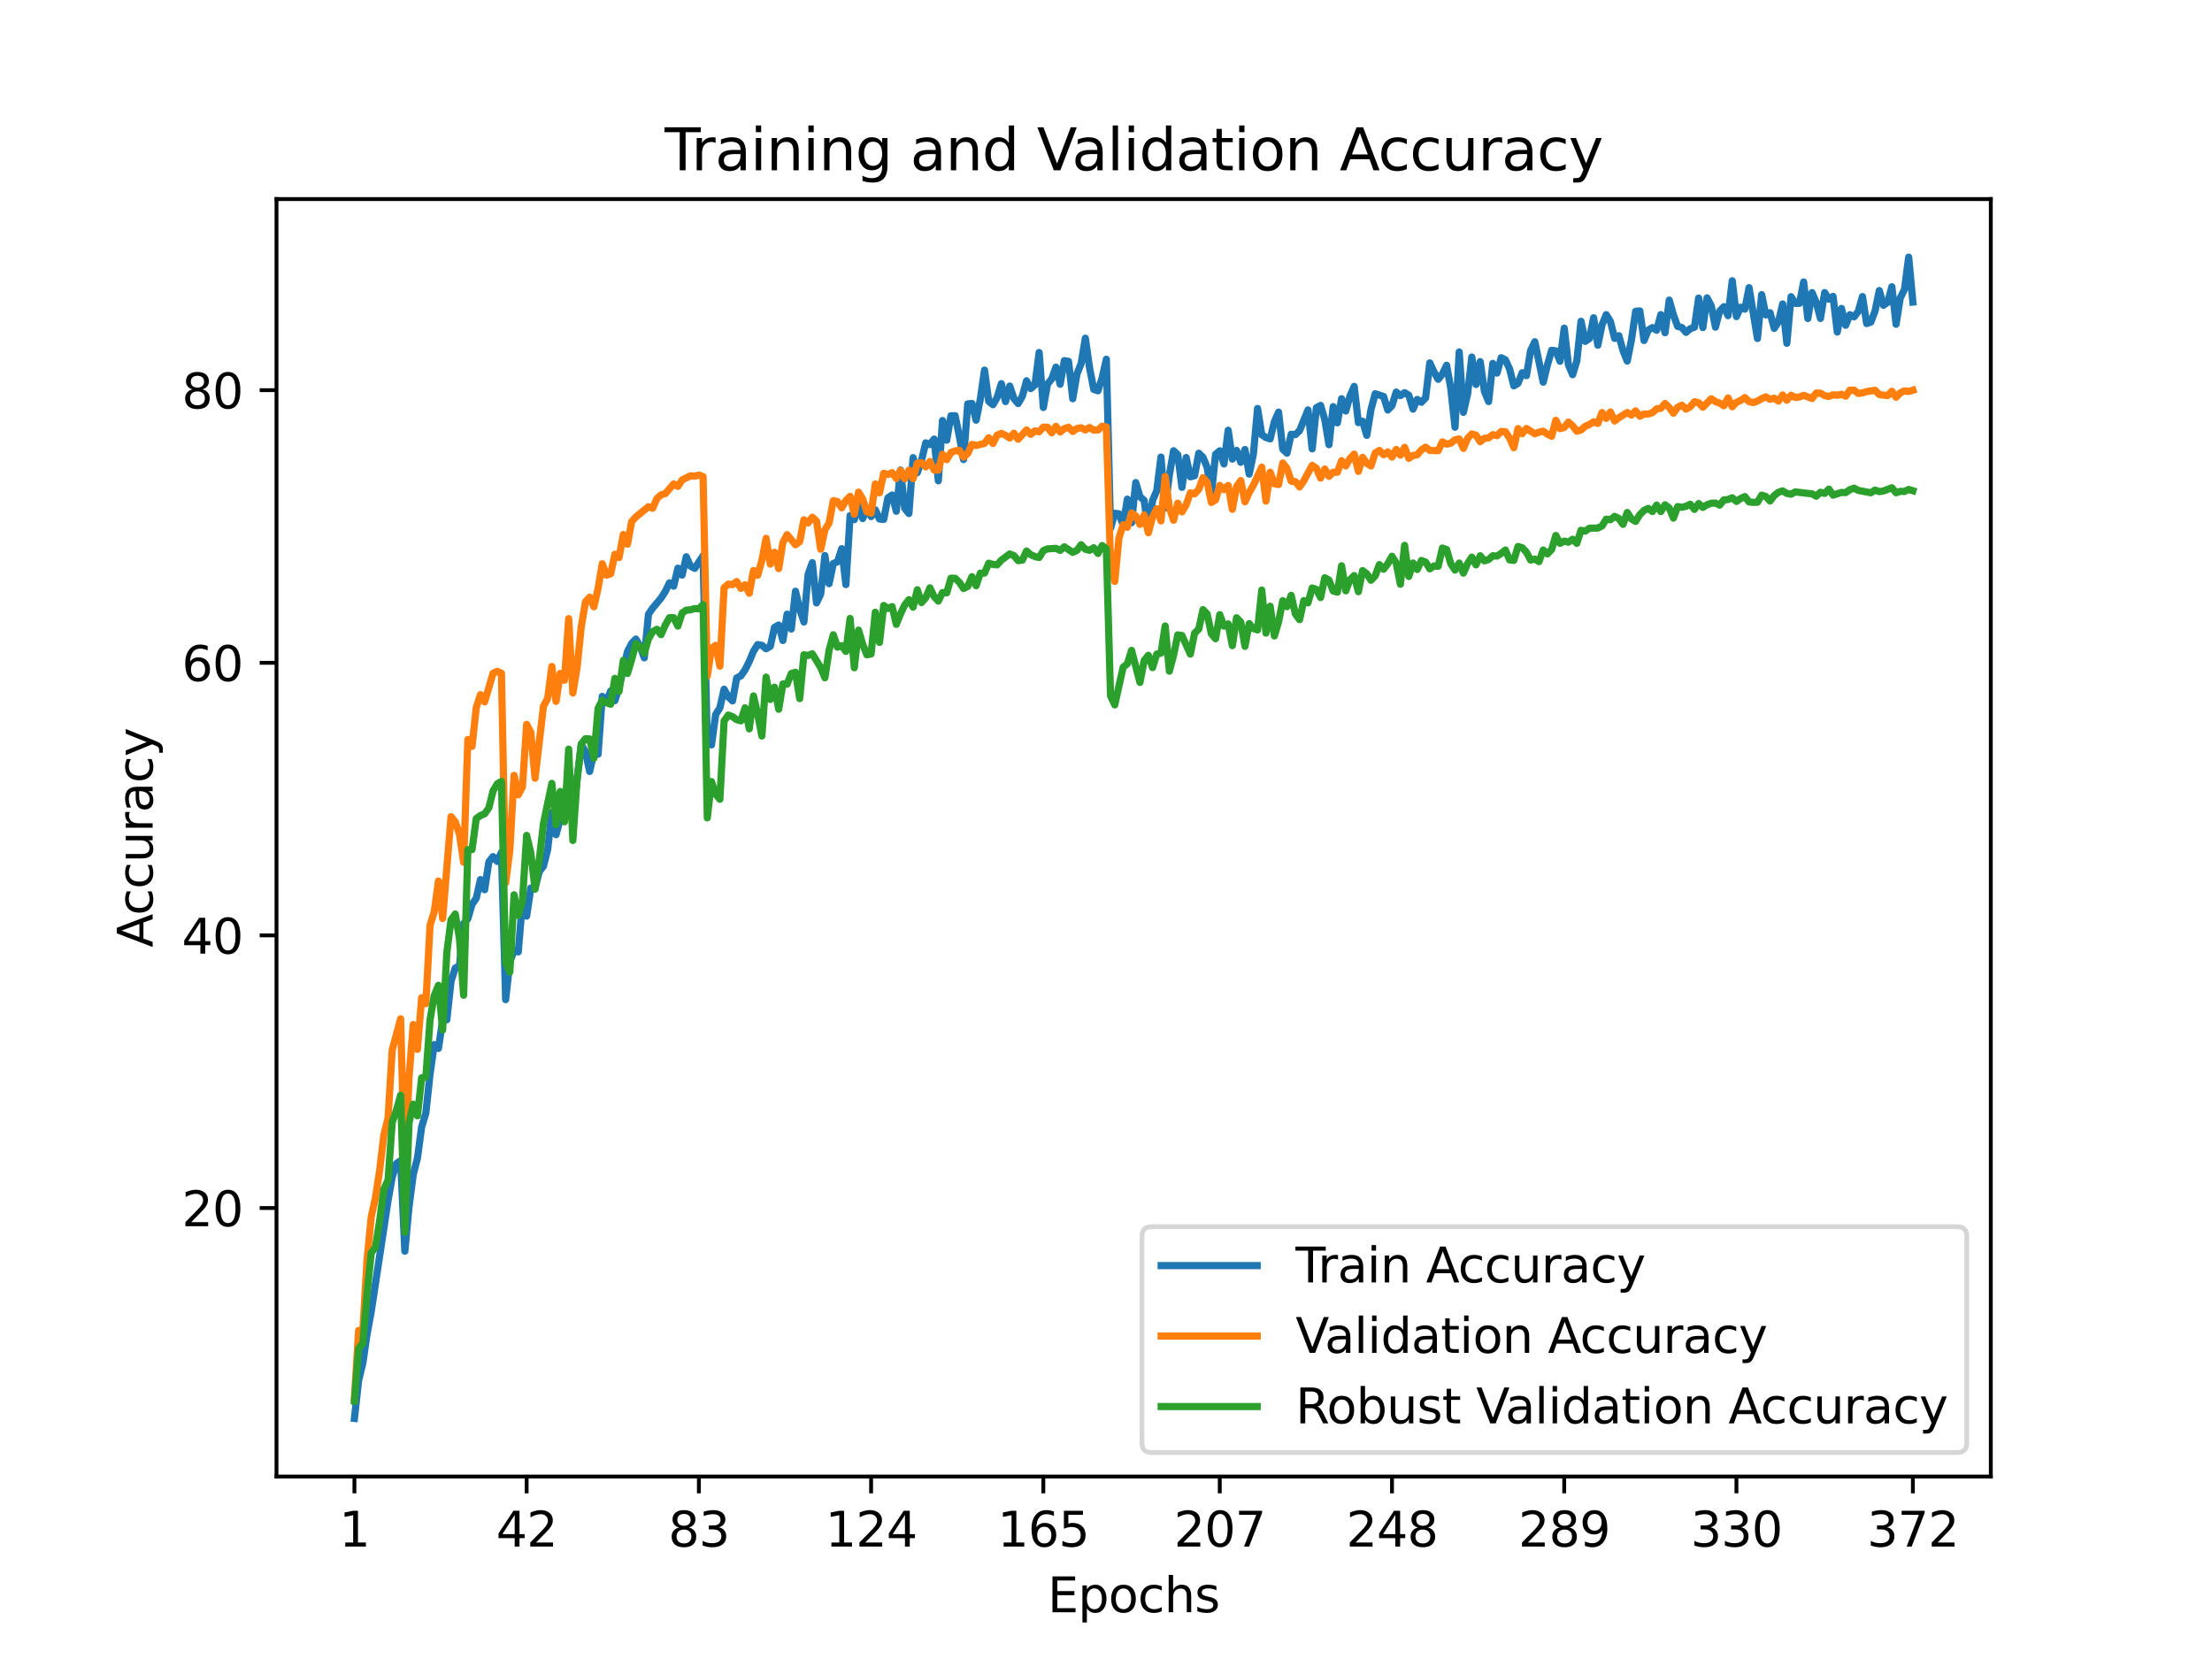 <?xml version="1.0" encoding="utf-8" standalone="no"?>
<!DOCTYPE svg PUBLIC "-//W3C//DTD SVG 1.1//EN"
  "http://www.w3.org/Graphics/SVG/1.1/DTD/svg11.dtd">
<svg height="345.6pt" version="1.1" viewBox="0 0 460.8 345.6" width="460.8pt" xmlns="http://www.w3.org/2000/svg" xmlns:xlink="http://www.w3.org/1999/xlink">
 <defs>
  <style type="text/css">*{stroke-linecap:butt;stroke-linejoin:round;}</style>
 </defs>
 <g id="figure_1">
  <g id="patch_1">
   <path d="M 0 345.6 
L 460.8 345.6 
L 460.8 0 
L 0 0 
z
" style="fill:#ffffff;"/>
  </g>
  <g id="axes_1">
   <g id="patch_2">
    <path d="M 57.6 307.584 
L 414.72 307.584 
L 414.72 41.472 
L 57.6 41.472 
z
" style="fill:#ffffff;"/>
   </g>
   <g id="matplotlib.axis_1">
    <g id="xtick_1">
     <g id="line2d_1">
      <defs>
       <path d="M 0 0 
L 0 3.5 
" id="mc26d5b73e3" style="stroke:#000000;stroke-width:0.8;"/>
      </defs>
      <g>
       <use style="stroke:#000000;stroke-width:0.8;" x="73.833" xlink:href="#mc26d5b73e3" y="307.584"/>
      </g>
     </g>
     <g id="text_1">
      <!-- 1 -->
      <g transform="translate(70.651 322.182)scale(0.1 -0.1)">
       <defs>
        <path d="M 794 531 
L 1825 531 
L 1825 4091 
L 703 3866 
L 703 4441 
L 1819 4666 
L 2450 4666 
L 2450 531 
L 3481 531 
L 3481 0 
L 794 0 
L 794 531 
z
" id="DejaVuSans-31" transform="scale(0.016)"/>
       </defs>
       <use xlink:href="#DejaVuSans-31"/>
      </g>
     </g>
    </g>
    <g id="xtick_2">
     <g id="line2d_2">
      <g>
       <use style="stroke:#000000;stroke-width:0.8;" x="109.711" xlink:href="#mc26d5b73e3" y="307.584"/>
      </g>
     </g>
     <g id="text_2">
      <!-- 42 -->
      <g transform="translate(103.348 322.182)scale(0.1 -0.1)">
       <defs>
        <path d="M 2419 4116 
L 825 1625 
L 2419 1625 
L 2419 4116 
z
M 2253 4666 
L 3047 4666 
L 3047 1625 
L 3713 1625 
L 3713 1100 
L 3047 1100 
L 3047 0 
L 2419 0 
L 2419 1100 
L 313 1100 
L 313 1709 
L 2253 4666 
z
" id="DejaVuSans-34" transform="scale(0.016)"/>
        <path d="M 1228 531 
L 3431 531 
L 3431 0 
L 469 0 
L 469 531 
Q 828 903 1448 1529 
Q 2069 2156 2228 2338 
Q 2531 2678 2651 2914 
Q 2772 3150 2772 3378 
Q 2772 3750 2511 3984 
Q 2250 4219 1831 4219 
Q 1534 4219 1204 4116 
Q 875 4013 500 3803 
L 500 4441 
Q 881 4594 1212 4672 
Q 1544 4750 1819 4750 
Q 2544 4750 2975 4387 
Q 3406 4025 3406 3419 
Q 3406 3131 3298 2873 
Q 3191 2616 2906 2266 
Q 2828 2175 2409 1742 
Q 1991 1309 1228 531 
z
" id="DejaVuSans-32" transform="scale(0.016)"/>
       </defs>
       <use xlink:href="#DejaVuSans-34"/>
       <use x="63.623" xlink:href="#DejaVuSans-32"/>
      </g>
     </g>
    </g>
    <g id="xtick_3">
     <g id="line2d_3">
      <g>
       <use style="stroke:#000000;stroke-width:0.8;" x="145.589" xlink:href="#mc26d5b73e3" y="307.584"/>
      </g>
     </g>
     <g id="text_3">
      <!-- 83 -->
      <g transform="translate(139.227 322.182)scale(0.1 -0.1)">
       <defs>
        <path d="M 2034 2216 
Q 1584 2216 1326 1975 
Q 1069 1734 1069 1313 
Q 1069 891 1326 650 
Q 1584 409 2034 409 
Q 2484 409 2743 651 
Q 3003 894 3003 1313 
Q 3003 1734 2745 1975 
Q 2488 2216 2034 2216 
z
M 1403 2484 
Q 997 2584 770 2862 
Q 544 3141 544 3541 
Q 544 4100 942 4425 
Q 1341 4750 2034 4750 
Q 2731 4750 3128 4425 
Q 3525 4100 3525 3541 
Q 3525 3141 3298 2862 
Q 3072 2584 2669 2484 
Q 3125 2378 3379 2068 
Q 3634 1759 3634 1313 
Q 3634 634 3220 271 
Q 2806 -91 2034 -91 
Q 1263 -91 848 271 
Q 434 634 434 1313 
Q 434 1759 690 2068 
Q 947 2378 1403 2484 
z
M 1172 3481 
Q 1172 3119 1398 2916 
Q 1625 2713 2034 2713 
Q 2441 2713 2670 2916 
Q 2900 3119 2900 3481 
Q 2900 3844 2670 4047 
Q 2441 4250 2034 4250 
Q 1625 4250 1398 4047 
Q 1172 3844 1172 3481 
z
" id="DejaVuSans-38" transform="scale(0.016)"/>
        <path d="M 2597 2516 
Q 3050 2419 3304 2112 
Q 3559 1806 3559 1356 
Q 3559 666 3084 287 
Q 2609 -91 1734 -91 
Q 1441 -91 1130 -33 
Q 819 25 488 141 
L 488 750 
Q 750 597 1062 519 
Q 1375 441 1716 441 
Q 2309 441 2620 675 
Q 2931 909 2931 1356 
Q 2931 1769 2642 2001 
Q 2353 2234 1838 2234 
L 1294 2234 
L 1294 2753 
L 1863 2753 
Q 2328 2753 2575 2939 
Q 2822 3125 2822 3475 
Q 2822 3834 2567 4026 
Q 2313 4219 1838 4219 
Q 1578 4219 1281 4162 
Q 984 4106 628 3988 
L 628 4550 
Q 988 4650 1302 4700 
Q 1616 4750 1894 4750 
Q 2613 4750 3031 4423 
Q 3450 4097 3450 3541 
Q 3450 3153 3228 2886 
Q 3006 2619 2597 2516 
z
" id="DejaVuSans-33" transform="scale(0.016)"/>
       </defs>
       <use xlink:href="#DejaVuSans-38"/>
       <use x="63.623" xlink:href="#DejaVuSans-33"/>
      </g>
     </g>
    </g>
    <g id="xtick_4">
     <g id="line2d_4">
      <g>
       <use style="stroke:#000000;stroke-width:0.8;" x="181.468" xlink:href="#mc26d5b73e3" y="307.584"/>
      </g>
     </g>
     <g id="text_4">
      <!-- 124 -->
      <g transform="translate(171.924 322.182)scale(0.1 -0.1)">
       <use xlink:href="#DejaVuSans-31"/>
       <use x="63.623" xlink:href="#DejaVuSans-32"/>
       <use x="127.246" xlink:href="#DejaVuSans-34"/>
      </g>
     </g>
    </g>
    <g id="xtick_5">
     <g id="line2d_5">
      <g>
       <use style="stroke:#000000;stroke-width:0.8;" x="217.346" xlink:href="#mc26d5b73e3" y="307.584"/>
      </g>
     </g>
     <g id="text_5">
      <!-- 165 -->
      <g transform="translate(207.802 322.182)scale(0.1 -0.1)">
       <defs>
        <path d="M 2113 2584 
Q 1688 2584 1439 2293 
Q 1191 2003 1191 1497 
Q 1191 994 1439 701 
Q 1688 409 2113 409 
Q 2538 409 2786 701 
Q 3034 994 3034 1497 
Q 3034 2003 2786 2293 
Q 2538 2584 2113 2584 
z
M 3366 4563 
L 3366 3988 
Q 3128 4100 2886 4159 
Q 2644 4219 2406 4219 
Q 1781 4219 1451 3797 
Q 1122 3375 1075 2522 
Q 1259 2794 1537 2939 
Q 1816 3084 2150 3084 
Q 2853 3084 3261 2657 
Q 3669 2231 3669 1497 
Q 3669 778 3244 343 
Q 2819 -91 2113 -91 
Q 1303 -91 875 529 
Q 447 1150 447 2328 
Q 447 3434 972 4092 
Q 1497 4750 2381 4750 
Q 2619 4750 2861 4703 
Q 3103 4656 3366 4563 
z
" id="DejaVuSans-36" transform="scale(0.016)"/>
        <path d="M 691 4666 
L 3169 4666 
L 3169 4134 
L 1269 4134 
L 1269 2991 
Q 1406 3038 1543 3061 
Q 1681 3084 1819 3084 
Q 2600 3084 3056 2656 
Q 3513 2228 3513 1497 
Q 3513 744 3044 326 
Q 2575 -91 1722 -91 
Q 1428 -91 1123 -41 
Q 819 9 494 109 
L 494 744 
Q 775 591 1075 516 
Q 1375 441 1709 441 
Q 2250 441 2565 725 
Q 2881 1009 2881 1497 
Q 2881 1984 2565 2268 
Q 2250 2553 1709 2553 
Q 1456 2553 1204 2497 
Q 953 2441 691 2322 
L 691 4666 
z
" id="DejaVuSans-35" transform="scale(0.016)"/>
       </defs>
       <use xlink:href="#DejaVuSans-31"/>
       <use x="63.623" xlink:href="#DejaVuSans-36"/>
       <use x="127.246" xlink:href="#DejaVuSans-35"/>
      </g>
     </g>
    </g>
    <g id="xtick_6">
     <g id="line2d_6">
      <g>
       <use style="stroke:#000000;stroke-width:0.8;" x="254.099" xlink:href="#mc26d5b73e3" y="307.584"/>
      </g>
     </g>
     <g id="text_6">
      <!-- 207 -->
      <g transform="translate(244.555 322.182)scale(0.1 -0.1)">
       <defs>
        <path d="M 2034 4250 
Q 1547 4250 1301 3770 
Q 1056 3291 1056 2328 
Q 1056 1369 1301 889 
Q 1547 409 2034 409 
Q 2525 409 2770 889 
Q 3016 1369 3016 2328 
Q 3016 3291 2770 3770 
Q 2525 4250 2034 4250 
z
M 2034 4750 
Q 2819 4750 3233 4129 
Q 3647 3509 3647 2328 
Q 3647 1150 3233 529 
Q 2819 -91 2034 -91 
Q 1250 -91 836 529 
Q 422 1150 422 2328 
Q 422 3509 836 4129 
Q 1250 4750 2034 4750 
z
" id="DejaVuSans-30" transform="scale(0.016)"/>
        <path d="M 525 4666 
L 3525 4666 
L 3525 4397 
L 1831 0 
L 1172 0 
L 2766 4134 
L 525 4134 
L 525 4666 
z
" id="DejaVuSans-37" transform="scale(0.016)"/>
       </defs>
       <use xlink:href="#DejaVuSans-32"/>
       <use x="63.623" xlink:href="#DejaVuSans-30"/>
       <use x="127.246" xlink:href="#DejaVuSans-37"/>
      </g>
     </g>
    </g>
    <g id="xtick_7">
     <g id="line2d_7">
      <g>
       <use style="stroke:#000000;stroke-width:0.8;" x="289.977" xlink:href="#mc26d5b73e3" y="307.584"/>
      </g>
     </g>
     <g id="text_7">
      <!-- 248 -->
      <g transform="translate(280.434 322.182)scale(0.1 -0.1)">
       <use xlink:href="#DejaVuSans-32"/>
       <use x="63.623" xlink:href="#DejaVuSans-34"/>
       <use x="127.246" xlink:href="#DejaVuSans-38"/>
      </g>
     </g>
    </g>
    <g id="xtick_8">
     <g id="line2d_8">
      <g>
       <use style="stroke:#000000;stroke-width:0.8;" x="325.856" xlink:href="#mc26d5b73e3" y="307.584"/>
      </g>
     </g>
     <g id="text_8">
      <!-- 289 -->
      <g transform="translate(316.312 322.182)scale(0.1 -0.1)">
       <defs>
        <path d="M 703 97 
L 703 672 
Q 941 559 1184 500 
Q 1428 441 1663 441 
Q 2288 441 2617 861 
Q 2947 1281 2994 2138 
Q 2813 1869 2534 1725 
Q 2256 1581 1919 1581 
Q 1219 1581 811 2004 
Q 403 2428 403 3163 
Q 403 3881 828 4315 
Q 1253 4750 1959 4750 
Q 2769 4750 3195 4129 
Q 3622 3509 3622 2328 
Q 3622 1225 3098 567 
Q 2575 -91 1691 -91 
Q 1453 -91 1209 -44 
Q 966 3 703 97 
z
M 1959 2075 
Q 2384 2075 2632 2365 
Q 2881 2656 2881 3163 
Q 2881 3666 2632 3958 
Q 2384 4250 1959 4250 
Q 1534 4250 1286 3958 
Q 1038 3666 1038 3163 
Q 1038 2656 1286 2365 
Q 1534 2075 1959 2075 
z
" id="DejaVuSans-39" transform="scale(0.016)"/>
       </defs>
       <use xlink:href="#DejaVuSans-32"/>
       <use x="63.623" xlink:href="#DejaVuSans-38"/>
       <use x="127.246" xlink:href="#DejaVuSans-39"/>
      </g>
     </g>
    </g>
    <g id="xtick_9">
     <g id="line2d_9">
      <g>
       <use style="stroke:#000000;stroke-width:0.8;" x="361.734" xlink:href="#mc26d5b73e3" y="307.584"/>
      </g>
     </g>
     <g id="text_9">
      <!-- 330 -->
      <g transform="translate(352.19 322.182)scale(0.1 -0.1)">
       <use xlink:href="#DejaVuSans-33"/>
       <use x="63.623" xlink:href="#DejaVuSans-33"/>
       <use x="127.246" xlink:href="#DejaVuSans-30"/>
      </g>
     </g>
    </g>
    <g id="xtick_10">
     <g id="line2d_10">
      <g>
       <use style="stroke:#000000;stroke-width:0.8;" x="398.487" xlink:href="#mc26d5b73e3" y="307.584"/>
      </g>
     </g>
     <g id="text_10">
      <!-- 372 -->
      <g transform="translate(388.944 322.182)scale(0.1 -0.1)">
       <use xlink:href="#DejaVuSans-33"/>
       <use x="63.623" xlink:href="#DejaVuSans-37"/>
       <use x="127.246" xlink:href="#DejaVuSans-32"/>
      </g>
     </g>
    </g>
    <g id="text_11">
     <!-- Epochs -->
     <g transform="translate(218.244 335.861)scale(0.1 -0.1)">
      <defs>
       <path d="M 628 4666 
L 3578 4666 
L 3578 4134 
L 1259 4134 
L 1259 2753 
L 3481 2753 
L 3481 2222 
L 1259 2222 
L 1259 531 
L 3634 531 
L 3634 0 
L 628 0 
L 628 4666 
z
" id="DejaVuSans-45" transform="scale(0.016)"/>
       <path d="M 1159 525 
L 1159 -1331 
L 581 -1331 
L 581 3500 
L 1159 3500 
L 1159 2969 
Q 1341 3281 1617 3432 
Q 1894 3584 2278 3584 
Q 2916 3584 3314 3078 
Q 3713 2572 3713 1747 
Q 3713 922 3314 415 
Q 2916 -91 2278 -91 
Q 1894 -91 1617 61 
Q 1341 213 1159 525 
z
M 3116 1747 
Q 3116 2381 2855 2742 
Q 2594 3103 2138 3103 
Q 1681 3103 1420 2742 
Q 1159 2381 1159 1747 
Q 1159 1113 1420 752 
Q 1681 391 2138 391 
Q 2594 391 2855 752 
Q 3116 1113 3116 1747 
z
" id="DejaVuSans-70" transform="scale(0.016)"/>
       <path d="M 1959 3097 
Q 1497 3097 1228 2736 
Q 959 2375 959 1747 
Q 959 1119 1226 758 
Q 1494 397 1959 397 
Q 2419 397 2687 759 
Q 2956 1122 2956 1747 
Q 2956 2369 2687 2733 
Q 2419 3097 1959 3097 
z
M 1959 3584 
Q 2709 3584 3137 3096 
Q 3566 2609 3566 1747 
Q 3566 888 3137 398 
Q 2709 -91 1959 -91 
Q 1206 -91 779 398 
Q 353 888 353 1747 
Q 353 2609 779 3096 
Q 1206 3584 1959 3584 
z
" id="DejaVuSans-6f" transform="scale(0.016)"/>
       <path d="M 3122 3366 
L 3122 2828 
Q 2878 2963 2633 3030 
Q 2388 3097 2138 3097 
Q 1578 3097 1268 2742 
Q 959 2388 959 1747 
Q 959 1106 1268 751 
Q 1578 397 2138 397 
Q 2388 397 2633 464 
Q 2878 531 3122 666 
L 3122 134 
Q 2881 22 2623 -34 
Q 2366 -91 2075 -91 
Q 1284 -91 818 406 
Q 353 903 353 1747 
Q 353 2603 823 3093 
Q 1294 3584 2113 3584 
Q 2378 3584 2631 3529 
Q 2884 3475 3122 3366 
z
" id="DejaVuSans-63" transform="scale(0.016)"/>
       <path d="M 3513 2113 
L 3513 0 
L 2938 0 
L 2938 2094 
Q 2938 2591 2744 2837 
Q 2550 3084 2163 3084 
Q 1697 3084 1428 2787 
Q 1159 2491 1159 1978 
L 1159 0 
L 581 0 
L 581 4863 
L 1159 4863 
L 1159 2956 
Q 1366 3272 1645 3428 
Q 1925 3584 2291 3584 
Q 2894 3584 3203 3211 
Q 3513 2838 3513 2113 
z
" id="DejaVuSans-68" transform="scale(0.016)"/>
       <path d="M 2834 3397 
L 2834 2853 
Q 2591 2978 2328 3040 
Q 2066 3103 1784 3103 
Q 1356 3103 1142 2972 
Q 928 2841 928 2578 
Q 928 2378 1081 2264 
Q 1234 2150 1697 2047 
L 1894 2003 
Q 2506 1872 2764 1633 
Q 3022 1394 3022 966 
Q 3022 478 2636 193 
Q 2250 -91 1575 -91 
Q 1294 -91 989 -36 
Q 684 19 347 128 
L 347 722 
Q 666 556 975 473 
Q 1284 391 1588 391 
Q 1994 391 2212 530 
Q 2431 669 2431 922 
Q 2431 1156 2273 1281 
Q 2116 1406 1581 1522 
L 1381 1569 
Q 847 1681 609 1914 
Q 372 2147 372 2553 
Q 372 3047 722 3315 
Q 1072 3584 1716 3584 
Q 2034 3584 2315 3537 
Q 2597 3491 2834 3397 
z
" id="DejaVuSans-73" transform="scale(0.016)"/>
      </defs>
      <use xlink:href="#DejaVuSans-45"/>
      <use x="63.184" xlink:href="#DejaVuSans-70"/>
      <use x="126.66" xlink:href="#DejaVuSans-6f"/>
      <use x="187.842" xlink:href="#DejaVuSans-63"/>
      <use x="242.822" xlink:href="#DejaVuSans-68"/>
      <use x="306.201" xlink:href="#DejaVuSans-73"/>
     </g>
    </g>
   </g>
   <g id="matplotlib.axis_2">
    <g id="ytick_1">
     <g id="line2d_11">
      <defs>
       <path d="M 0 0 
L -3.5 0 
" id="m9209b0b43e" style="stroke:#000000;stroke-width:0.8;"/>
      </defs>
      <g>
       <use style="stroke:#000000;stroke-width:0.8;" x="57.6" xlink:href="#m9209b0b43e" y="251.647"/>
      </g>
     </g>
     <g id="text_12">
      <!-- 20 -->
      <g transform="translate(37.875 255.446)scale(0.1 -0.1)">
       <use xlink:href="#DejaVuSans-32"/>
       <use x="63.623" xlink:href="#DejaVuSans-30"/>
      </g>
     </g>
    </g>
    <g id="ytick_2">
     <g id="line2d_12">
      <g>
       <use style="stroke:#000000;stroke-width:0.8;" x="57.6" xlink:href="#m9209b0b43e" y="194.858"/>
      </g>
     </g>
     <g id="text_13">
      <!-- 40 -->
      <g transform="translate(37.875 198.658)scale(0.1 -0.1)">
       <use xlink:href="#DejaVuSans-34"/>
       <use x="63.623" xlink:href="#DejaVuSans-30"/>
      </g>
     </g>
    </g>
    <g id="ytick_3">
     <g id="line2d_13">
      <g>
       <use style="stroke:#000000;stroke-width:0.8;" x="57.6" xlink:href="#m9209b0b43e" y="138.07"/>
      </g>
     </g>
     <g id="text_14">
      <!-- 60 -->
      <g transform="translate(37.875 141.869)scale(0.1 -0.1)">
       <use xlink:href="#DejaVuSans-36"/>
       <use x="63.623" xlink:href="#DejaVuSans-30"/>
      </g>
     </g>
    </g>
    <g id="ytick_4">
     <g id="line2d_14">
      <g>
       <use style="stroke:#000000;stroke-width:0.8;" x="57.6" xlink:href="#m9209b0b43e" y="81.281"/>
      </g>
     </g>
     <g id="text_15">
      <!-- 80 -->
      <g transform="translate(37.875 85.08)scale(0.1 -0.1)">
       <use xlink:href="#DejaVuSans-38"/>
       <use x="63.623" xlink:href="#DejaVuSans-30"/>
      </g>
     </g>
    </g>
    <g id="text_16">
     <!-- Accuracy -->
     <g transform="translate(31.795 197.356)rotate(-90)scale(0.1 -0.1)">
      <defs>
       <path d="M 2188 4044 
L 1331 1722 
L 3047 1722 
L 2188 4044 
z
M 1831 4666 
L 2547 4666 
L 4325 0 
L 3669 0 
L 3244 1197 
L 1141 1197 
L 716 0 
L 50 0 
L 1831 4666 
z
" id="DejaVuSans-41" transform="scale(0.016)"/>
       <path d="M 544 1381 
L 544 3500 
L 1119 3500 
L 1119 1403 
Q 1119 906 1312 657 
Q 1506 409 1894 409 
Q 2359 409 2629 706 
Q 2900 1003 2900 1516 
L 2900 3500 
L 3475 3500 
L 3475 0 
L 2900 0 
L 2900 538 
Q 2691 219 2414 64 
Q 2138 -91 1772 -91 
Q 1169 -91 856 284 
Q 544 659 544 1381 
z
M 1991 3584 
L 1991 3584 
z
" id="DejaVuSans-75" transform="scale(0.016)"/>
       <path d="M 2631 2963 
Q 2534 3019 2420 3045 
Q 2306 3072 2169 3072 
Q 1681 3072 1420 2755 
Q 1159 2438 1159 1844 
L 1159 0 
L 581 0 
L 581 3500 
L 1159 3500 
L 1159 2956 
Q 1341 3275 1631 3429 
Q 1922 3584 2338 3584 
Q 2397 3584 2469 3576 
Q 2541 3569 2628 3553 
L 2631 2963 
z
" id="DejaVuSans-72" transform="scale(0.016)"/>
       <path d="M 2194 1759 
Q 1497 1759 1228 1600 
Q 959 1441 959 1056 
Q 959 750 1161 570 
Q 1363 391 1709 391 
Q 2188 391 2477 730 
Q 2766 1069 2766 1631 
L 2766 1759 
L 2194 1759 
z
M 3341 1997 
L 3341 0 
L 2766 0 
L 2766 531 
Q 2569 213 2275 61 
Q 1981 -91 1556 -91 
Q 1019 -91 701 211 
Q 384 513 384 1019 
Q 384 1609 779 1909 
Q 1175 2209 1959 2209 
L 2766 2209 
L 2766 2266 
Q 2766 2663 2505 2880 
Q 2244 3097 1772 3097 
Q 1472 3097 1187 3025 
Q 903 2953 641 2809 
L 641 3341 
Q 956 3463 1253 3523 
Q 1550 3584 1831 3584 
Q 2591 3584 2966 3190 
Q 3341 2797 3341 1997 
z
" id="DejaVuSans-61" transform="scale(0.016)"/>
       <path d="M 2059 -325 
Q 1816 -950 1584 -1140 
Q 1353 -1331 966 -1331 
L 506 -1331 
L 506 -850 
L 844 -850 
Q 1081 -850 1212 -737 
Q 1344 -625 1503 -206 
L 1606 56 
L 191 3500 
L 800 3500 
L 1894 763 
L 2988 3500 
L 3597 3500 
L 2059 -325 
z
" id="DejaVuSans-79" transform="scale(0.016)"/>
      </defs>
      <use xlink:href="#DejaVuSans-41"/>
      <use x="66.658" xlink:href="#DejaVuSans-63"/>
      <use x="121.639" xlink:href="#DejaVuSans-63"/>
      <use x="176.619" xlink:href="#DejaVuSans-75"/>
      <use x="239.998" xlink:href="#DejaVuSans-72"/>
      <use x="281.111" xlink:href="#DejaVuSans-61"/>
      <use x="342.391" xlink:href="#DejaVuSans-63"/>
      <use x="397.371" xlink:href="#DejaVuSans-79"/>
     </g>
    </g>
   </g>
   <g id="line2d_15">
    <path clip-path="url(#p4e2018112a)" d="M 73.833 295.488 
L 74.708 287.594 
L 75.583 283.954 
L 76.458 277.974 
L 77.333 273.21 
L 80.833 250.119 
L 81.708 245.185 
L 82.584 242.379 
L 83.459 241.794 
L 84.334 260.648 
L 85.209 251.386 
L 86.084 244.673 
L 86.959 241.26 
L 87.834 234.775 
L 88.709 231.885 
L 89.584 223.752 
L 90.459 217.608 
L 91.334 218.397 
L 92.209 212.571 
L 93.084 212.429 
L 93.96 204.382 
L 94.835 201.667 
L 95.71 201.224 
L 96.585 192.382 
L 97.46 191.377 
L 98.335 188.373 
L 99.21 187.129 
L 100.085 183.234 
L 100.96 185.346 
L 101.835 179.548 
L 102.71 178.452 
L 103.585 179.446 
L 104.461 177.561 
L 105.336 208.243 
L 106.211 200.39 
L 107.086 198.01 
L 107.961 198.294 
L 108.836 187.817 
L 109.711 190.843 
L 110.586 184.988 
L 111.461 185.028 
L 112.336 181.575 
L 113.211 180.428 
L 114.086 177.015 
L 114.961 169.247 
L 115.837 173.886 
L 116.712 170.593 
L 118.462 164.687 
L 119.337 169.627 
L 121.087 155.089 
L 121.962 156.623 
L 122.837 160.711 
L 123.712 156.793 
L 124.587 157.128 
L 125.462 145.066 
L 126.338 146.094 
L 127.213 143.953 
L 128.088 145.969 
L 128.963 143.254 
L 130.713 135.724 
L 131.588 134.043 
L 132.463 133.123 
L 133.338 134.628 
L 134.213 137.042 
L 135.088 127.95 
L 135.963 126.678 
L 137.714 124.582 
L 138.589 123.219 
L 139.464 121.419 
L 140.339 122.112 
L 141.214 118.364 
L 142.089 119.801 
L 142.964 115.99 
L 143.839 117.927 
L 144.714 118.404 
L 146.464 115.774 
L 147.339 154.868 
L 148.214 155.18 
L 149.09 148.842 
L 149.965 147.457 
L 150.84 143.572 
L 151.715 145.163 
L 152.59 146.009 
L 153.465 141.238 
L 154.34 140.784 
L 155.215 139.535 
L 156.09 137.78 
L 156.965 135.667 
L 157.84 134.282 
L 158.715 134.429 
L 159.591 135.156 
L 160.466 134.634 
L 161.341 130.698 
L 162.216 130.204 
L 163.091 133.424 
L 163.966 127.944 
L 164.841 131.034 
L 165.716 123.163 
L 166.591 126.837 
L 167.466 129.563 
L 168.341 119.67 
L 169.216 117.205 
L 170.091 125.599 
L 170.967 123.77 
L 171.842 115.735 
L 172.717 121.59 
L 173.592 117.387 
L 174.467 117.029 
L 175.342 114.298 
L 176.217 121.783 
L 177.092 107.404 
L 177.967 108.25 
L 178.842 105.092 
L 179.717 108.028 
L 180.592 105.819 
L 181.468 107.608 
L 182.343 106.205 
L 183.218 108.119 
L 184.093 108.21 
L 184.968 103.712 
L 185.843 103.122 
L 186.718 106.501 
L 187.593 97.92 
L 188.468 105.882 
L 189.343 106.978 
L 190.218 95.336 
L 191.093 98.471 
L 191.968 95.915 
L 192.844 92.252 
L 193.719 92.61 
L 194.594 91.463 
L 195.469 100.157 
L 196.344 87.596 
L 197.219 91.702 
L 198.094 86.625 
L 198.969 86.608 
L 199.844 90.844 
L 200.719 95.734 
L 201.594 84.143 
L 202.469 84.047 
L 203.345 87.533 
L 204.22 83.132 
L 205.095 77.101 
L 205.97 83.604 
L 206.845 84.308 
L 207.72 82.809 
L 208.595 79.924 
L 209.47 83.66 
L 210.345 80.423 
L 211.22 83.036 
L 212.095 84.069 
L 212.97 82.553 
L 213.845 79.327 
L 214.721 80.952 
L 215.596 80.196 
L 216.471 73.433 
L 217.346 84.887 
L 218.221 79.98 
L 219.096 78.947 
L 219.971 76.477 
L 220.846 80.043 
L 221.721 75.125 
L 222.596 75.284 
L 223.471 83.058 
L 224.346 77.913 
L 225.222 75.738 
L 226.097 70.451 
L 226.972 76.59 
L 227.847 81.116 
L 228.722 81.412 
L 229.597 78.697 
L 230.472 74.835 
L 231.347 110.05 
L 232.222 106.921 
L 233.097 107.04 
L 233.972 109.38 
L 234.847 103.979 
L 235.722 108.903 
L 236.598 100.521 
L 237.473 103.446 
L 238.348 104.258 
L 239.223 110.476 
L 240.098 104.263 
L 240.973 102.213 
L 241.848 95.211 
L 242.723 105.819 
L 243.598 98.965 
L 244.473 93.894 
L 245.348 94.728 
L 246.223 101.526 
L 247.098 95.313 
L 247.974 99.328 
L 248.849 99.101 
L 249.724 94.416 
L 250.599 95.251 
L 251.474 97.375 
L 252.349 102.923 
L 253.224 94.643 
L 254.099 93.911 
L 254.974 96.654 
L 255.849 89.629 
L 256.724 95.637 
L 257.599 93.826 
L 258.475 96.302 
L 259.35 93.632 
L 260.225 98.766 
L 261.1 94.621 
L 261.975 85.097 
L 262.85 90.56 
L 263.725 91.151 
L 264.6 91.429 
L 265.475 87.846 
L 266.35 85.858 
L 267.225 93.57 
L 268.1 94.405 
L 268.975 90.464 
L 269.851 90.543 
L 270.726 89.708 
L 272.476 85.398 
L 273.351 93.508 
L 274.226 84.927 
L 275.101 84.455 
L 275.976 87.42 
L 276.851 92.639 
L 277.726 84.705 
L 278.601 88.09 
L 279.476 83.058 
L 280.352 85.62 
L 281.227 82.479 
L 282.102 80.497 
L 282.977 88.044 
L 283.852 87.749 
L 284.727 90.691 
L 285.602 85.324 
L 286.477 82.025 
L 288.227 82.598 
L 289.102 85.415 
L 289.977 84.501 
L 290.852 81.673 
L 291.728 82.422 
L 292.603 81.803 
L 293.478 82.326 
L 294.353 85.239 
L 295.228 83.206 
L 296.103 83.802 
L 296.978 82.894 
L 297.853 75.591 
L 298.728 77.482 
L 299.603 79.021 
L 300.478 77.913 
L 301.353 76.09 
L 302.229 80.94 
L 303.104 88.998 
L 303.979 73.319 
L 304.854 85.892 
L 305.729 82.07 
L 306.604 74.375 
L 307.479 80.094 
L 308.354 75.335 
L 309.229 81.525 
L 310.104 83.655 
L 310.979 75.704 
L 311.854 77.72 
L 312.729 74.517 
L 313.605 74.966 
L 314.48 76.863 
L 315.355 80.384 
L 316.23 79.856 
L 317.105 77.646 
L 317.98 78.265 
L 318.855 73.029 
L 319.73 71.19 
L 321.48 79.617 
L 322.355 76.051 
L 323.23 72.967 
L 324.106 73.092 
L 324.981 75.25 
L 325.856 68.361 
L 326.731 76.005 
L 327.606 78.061 
L 328.481 75.187 
L 329.356 66.925 
L 330.231 71.116 
L 331.106 70.536 
L 331.981 66.198 
L 332.856 71.916 
L 333.731 67.669 
L 334.606 65.55 
L 335.482 66.976 
L 336.357 70.491 
L 337.232 69.929 
L 338.107 73.024 
L 338.982 75.216 
L 339.857 70.826 
L 340.732 64.846 
L 341.607 64.772 
L 342.482 70.934 
L 343.357 68.77 
L 344.232 68.248 
L 345.107 68.804 
L 345.982 65.545 
L 346.858 69.31 
L 347.733 62.512 
L 348.608 65.613 
L 349.483 67.992 
L 350.358 68.225 
L 351.233 69.247 
L 352.108 68.481 
L 352.983 68.168 
L 353.858 62.098 
L 354.733 68.237 
L 355.608 62.052 
L 356.483 63.688 
L 357.359 68.151 
L 358.234 64.824 
L 359.109 63.892 
L 359.984 65.755 
L 360.859 58.497 
L 361.734 65.954 
L 362.609 63.994 
L 363.484 64.403 
L 364.359 59.923 
L 366.109 70.514 
L 366.984 61.382 
L 367.859 65.607 
L 368.735 65.147 
L 369.61 68.413 
L 370.485 67.027 
L 371.36 63.319 
L 372.235 71.513 
L 373.11 61.808 
L 373.985 63.194 
L 374.86 63.188 
L 375.735 58.741 
L 376.61 66.351 
L 377.485 60.956 
L 378.36 63.04 
L 379.236 66.34 
L 380.111 60.951 
L 380.986 62.319 
L 381.861 61.74 
L 382.736 69.168 
L 383.611 64.261 
L 384.486 67.76 
L 385.361 65.567 
L 386.236 66.005 
L 387.111 64.863 
L 387.986 61.78 
L 388.861 67.402 
L 389.736 67.089 
L 390.612 64.772 
L 391.487 60.525 
L 392.362 63.603 
L 393.237 62.984 
L 394.112 59.735 
L 394.987 67.549 
L 395.862 62.058 
L 396.737 60.292 
L 397.612 53.568 
L 398.487 62.927 
L 398.487 62.927 
" style="fill:none;stroke:#1f77b4;stroke-linecap:square;stroke-width:1.5;"/>
   </g>
   <g id="line2d_16">
    <path clip-path="url(#p4e2018112a)" d="M 73.833 291.286 
L 74.708 277.145 
L 75.583 277.259 
L 76.458 262.551 
L 77.333 253.493 
L 78.208 249.518 
L 79.083 243.867 
L 79.958 236.428 
L 80.833 232.935 
L 81.708 218.71 
L 83.459 212.236 
L 84.334 245.571 
L 85.209 224.417 
L 86.084 213.428 
L 86.959 218.596 
L 87.834 207.835 
L 88.709 209.084 
L 89.584 192.757 
L 90.459 189.946 
L 91.334 183.529 
L 92.209 191.337 
L 93.96 170.127 
L 94.835 171.206 
L 95.71 173.761 
L 96.585 179.639 
L 97.46 154.056 
L 98.335 155.475 
L 99.21 147.411 
L 100.085 144.714 
L 100.96 146.219 
L 102.71 140.256 
L 103.585 139.858 
L 104.461 140.256 
L 105.336 183.927 
L 106.211 177.083 
L 107.086 161.523 
L 107.961 165.584 
L 108.836 163.937 
L 109.711 150.904 
L 110.586 152.579 
L 111.461 162.12 
L 113.211 147.127 
L 114.086 145.481 
L 114.961 138.836 
L 115.837 146.105 
L 116.712 140.284 
L 117.587 141.704 
L 118.462 128.87 
L 119.337 144.373 
L 120.212 139.063 
L 121.087 130.574 
L 121.962 125.377 
L 122.837 124.412 
L 123.712 126.4 
L 124.587 122.595 
L 125.462 117.427 
L 126.338 119.812 
L 127.213 119.528 
L 128.088 115.468 
L 128.963 116.149 
L 129.838 111.351 
L 130.713 113.367 
L 131.588 108.653 
L 132.463 107.688 
L 135.088 105.558 
L 135.963 105.87 
L 136.838 103.854 
L 137.714 103.088 
L 138.589 102.832 
L 140.339 100.816 
L 141.214 101.327 
L 142.089 99.993 
L 143.839 99.113 
L 144.714 99.198 
L 145.589 98.971 
L 146.464 99.283 
L 147.339 140.852 
L 148.214 135.088 
L 149.09 134.435 
L 149.965 138.779 
L 150.84 122.453 
L 151.715 121.686 
L 152.59 121.8 
L 153.465 121.147 
L 154.34 122.566 
L 155.215 121.828 
L 156.09 123.589 
L 156.965 118.847 
L 157.84 119.84 
L 158.715 116.717 
L 159.591 112.146 
L 160.466 117.512 
L 161.341 115.042 
L 162.216 118.449 
L 163.091 112.997 
L 163.966 111.379 
L 165.716 113.48 
L 166.591 112.827 
L 167.466 108.284 
L 168.341 108.937 
L 169.216 107.744 
L 170.091 108.539 
L 170.967 114.417 
L 171.842 110.385 
L 172.717 108.909 
L 173.592 104.309 
L 174.467 104.479 
L 175.342 105.785 
L 176.217 104.252 
L 177.092 103.4 
L 177.967 107.12 
L 178.842 102.52 
L 179.717 103.968 
L 180.592 106.637 
L 181.468 106.893 
L 182.343 100.816 
L 183.218 102.662 
L 184.093 98.601 
L 184.968 98.857 
L 185.843 98.459 
L 186.718 99.68 
L 187.593 98.034 
L 188.468 99.737 
L 189.343 97.948 
L 190.218 99.709 
L 191.093 96.5 
L 191.968 96.387 
L 192.844 97.267 
L 193.719 96.131 
L 194.594 97.92 
L 195.469 97.92 
L 196.344 94.626 
L 197.219 95.762 
L 198.094 94.257 
L 198.969 93.945 
L 199.844 93.803 
L 200.719 95.223 
L 201.594 94.484 
L 202.469 92.582 
L 203.345 92.809 
L 205.095 92.355 
L 205.97 91.191 
L 206.845 92.383 
L 207.72 90.651 
L 208.595 90.282 
L 209.47 90.679 
L 210.345 91.247 
L 211.22 90.254 
L 212.095 91.503 
L 213.845 89.572 
L 214.721 90.481 
L 215.596 89.771 
L 216.471 89.941 
L 217.346 88.976 
L 218.221 89.004 
L 219.096 90.168 
L 219.971 88.805 
L 220.846 89.998 
L 221.721 89.288 
L 222.596 89.004 
L 223.471 89.884 
L 224.346 89.26 
L 225.222 89.118 
L 226.097 89.572 
L 226.972 89.061 
L 227.847 89.6 
L 228.722 89.572 
L 229.597 88.777 
L 230.472 88.947 
L 231.347 117.313 
L 232.222 121.118 
L 233.097 112.089 
L 233.972 109.306 
L 234.847 109.846 
L 235.722 106.864 
L 236.598 107.489 
L 237.473 109.249 
L 238.348 107.262 
L 239.223 110.981 
L 240.098 107.688 
L 240.973 105.984 
L 241.848 108.511 
L 242.723 99.255 
L 243.598 105.728 
L 244.473 108.369 
L 245.348 104.82 
L 246.223 106.637 
L 247.098 105.161 
L 247.974 102.662 
L 248.849 102.889 
L 249.724 101.952 
L 250.599 99.51 
L 251.474 100.447 
L 252.349 104.678 
L 253.224 104.138 
L 254.099 101.129 
L 254.974 102.009 
L 255.849 101.129 
L 256.724 106.098 
L 257.599 101.356 
L 258.475 100.106 
L 259.35 104.536 
L 260.225 102.605 
L 261.1 101.072 
L 262.85 97.324 
L 263.725 104.394 
L 264.6 98.374 
L 265.475 100.788 
L 266.35 100.93 
L 267.225 96.443 
L 268.1 97.551 
L 268.975 100.22 
L 269.851 100.334 
L 270.726 101.441 
L 271.601 100.163 
L 273.351 96.955 
L 274.226 97.551 
L 275.101 99.595 
L 275.976 97.693 
L 276.851 99.226 
L 277.726 98.374 
L 278.601 98.374 
L 279.476 95.961 
L 280.352 97.068 
L 281.227 95.506 
L 282.102 94.598 
L 282.977 98.204 
L 283.852 95.279 
L 284.727 96.529 
L 285.602 97.068 
L 286.477 94.371 
L 287.352 93.831 
L 288.227 94.74 
L 289.102 94.144 
L 289.977 95.223 
L 290.852 93.632 
L 291.728 94.825 
L 292.603 93.178 
L 293.478 95.478 
L 294.353 94.882 
L 295.228 94.74 
L 296.103 93.718 
L 296.978 93.15 
L 297.853 93.831 
L 299.603 93.888 
L 300.478 92.042 
L 301.353 92.525 
L 302.229 92.326 
L 303.104 91.616 
L 303.979 91.446 
L 304.854 93.405 
L 305.729 91.304 
L 306.604 90.395 
L 307.479 90.651 
L 308.354 92.014 
L 309.229 91.304 
L 310.104 91.219 
L 310.979 90.537 
L 311.854 90.765 
L 312.729 89.884 
L 313.605 89.941 
L 314.48 91.276 
L 315.355 93.263 
L 316.23 89.288 
L 317.105 90.339 
L 317.98 89.26 
L 319.73 90.367 
L 320.605 90.026 
L 321.48 89.828 
L 322.355 90.452 
L 323.23 90.878 
L 324.106 87.556 
L 324.981 89.288 
L 325.856 89.061 
L 326.731 87.925 
L 327.606 88.692 
L 328.481 89.828 
L 329.356 89.572 
L 330.231 88.805 
L 331.106 88.436 
L 331.981 87.868 
L 332.856 88.209 
L 333.731 85.938 
L 334.606 87.159 
L 335.482 85.824 
L 336.357 87.698 
L 337.232 87.017 
L 338.982 85.938 
L 339.857 86.477 
L 340.732 85.597 
L 341.607 86.704 
L 342.482 86.25 
L 343.357 86.25 
L 344.232 85.966 
L 345.107 85.171 
L 345.982 85.057 
L 346.858 84.064 
L 347.733 84.887 
L 348.608 86.08 
L 349.483 84.859 
L 350.358 84.404 
L 351.233 85.228 
L 352.108 84.745 
L 352.983 83.694 
L 353.858 83.893 
L 354.733 84.83 
L 356.483 83.07 
L 357.359 83.666 
L 358.234 83.978 
L 359.109 84.518 
L 359.984 82.899 
L 360.859 84.745 
L 361.734 83.808 
L 362.609 83.439 
L 363.484 82.814 
L 364.359 83.666 
L 365.234 83.865 
L 366.109 83.552 
L 366.984 83.041 
L 367.859 82.672 
L 368.735 83.183 
L 369.61 82.956 
L 370.485 83.552 
L 371.36 82.275 
L 372.235 83.382 
L 373.11 82.331 
L 373.985 82.786 
L 374.86 82.701 
L 375.735 82.36 
L 377.485 83.013 
L 378.36 81.877 
L 379.236 81.906 
L 380.111 82.417 
L 380.986 82.587 
L 381.861 82.246 
L 382.736 82.331 
L 383.611 82.133 
L 384.486 82.53 
L 385.361 81.281 
L 386.236 81.281 
L 387.111 81.962 
L 387.986 81.849 
L 388.861 81.565 
L 390.612 81.309 
L 391.487 82.19 
L 393.237 82.417 
L 394.112 81.508 
L 394.987 82.757 
L 395.862 81.849 
L 396.737 81.423 
L 397.612 81.565 
L 398.487 81.281 
L 398.487 81.281 
" style="fill:none;stroke:#ff7f0e;stroke-linecap:square;stroke-width:1.5;"/>
   </g>
   <g id="line2d_17">
    <path clip-path="url(#p4e2018112a)" d="M 73.833 291.877 
L 74.708 280.893 
L 75.583 279.877 
L 76.458 269.506 
L 77.333 261.002 
L 78.208 259.852 
L 79.083 254.352 
L 79.958 247.732 
L 80.833 245.834 
L 81.708 233.788 
L 82.584 231.293 
L 83.459 228.154 
L 84.334 256.698 
L 85.209 233.908 
L 86.084 230.023 
L 86.959 232.443 
L 87.834 224.523 
L 88.709 224.418 
L 89.584 212.463 
L 90.459 207.382 
L 91.334 205.26 
L 92.209 214.57 
L 93.084 198.415 
L 93.96 191.645 
L 94.835 190.405 
L 95.71 195.471 
L 96.585 207.337 
L 97.46 177.015 
L 98.335 176.985 
L 99.21 170.529 
L 100.085 169.886 
L 100.96 169.527 
L 101.835 168.302 
L 102.71 164.76 
L 103.585 163.281 
L 104.461 162.773 
L 105.336 200.507 
L 106.211 202.495 
L 107.086 186.4 
L 107.961 190.704 
L 108.836 187.625 
L 109.711 174.026 
L 110.586 177.732 
L 111.461 185.234 
L 112.336 179.122 
L 113.211 171.56 
L 114.961 163.191 
L 115.837 171.814 
L 116.712 164.88 
L 117.587 171.187 
L 118.462 156.063 
L 119.337 175.087 
L 120.212 162.444 
L 121.087 154.972 
L 121.962 153.881 
L 122.837 153.941 
L 123.712 157.976 
L 124.587 147.559 
L 125.462 145.885 
L 126.338 146.394 
L 127.213 146.707 
L 128.088 141.313 
L 128.963 144.032 
L 129.838 137.576 
L 130.713 140.296 
L 131.588 137.397 
L 132.463 134.094 
L 133.338 134.692 
L 134.213 136.067 
L 135.088 133.093 
L 135.963 131.584 
L 136.838 131.091 
L 137.714 132.211 
L 138.589 130.209 
L 139.464 128.67 
L 140.339 128.67 
L 141.214 130.433 
L 142.089 127.713 
L 142.964 127.1 
L 143.839 127.041 
L 144.714 126.772 
L 145.589 126.831 
L 146.464 125.95 
L 147.339 170.379 
L 148.214 162.818 
L 149.09 165.433 
L 149.965 166.509 
L 150.84 150.205 
L 151.715 148.964 
L 152.59 149.293 
L 153.465 149.921 
L 154.34 150.16 
L 155.215 147.455 
L 156.09 151.834 
L 156.965 144.974 
L 157.84 148.8 
L 158.715 153.328 
L 159.591 141.058 
L 160.466 145.706 
L 161.341 143.151 
L 162.216 147.754 
L 163.091 142.478 
L 163.966 142.523 
L 164.841 140.311 
L 165.716 140.042 
L 166.591 145.542 
L 167.466 136.396 
L 168.341 136.545 
L 169.216 136.187 
L 170.967 139.071 
L 171.842 141.193 
L 172.717 135.439 
L 173.592 132.241 
L 174.467 134.812 
L 175.342 134.498 
L 176.217 135.694 
L 177.092 128.834 
L 177.967 139.101 
L 178.842 131.27 
L 179.717 134.199 
L 180.592 136.411 
L 181.468 136.231 
L 182.343 127.534 
L 183.218 133.826 
L 184.093 126.129 
L 184.968 126.757 
L 185.843 126.368 
L 186.718 130.059 
L 187.593 127.863 
L 188.468 126.04 
L 189.343 124.918 
L 190.218 126.488 
L 191.093 122.856 
L 191.968 125.531 
L 192.844 124.53 
L 193.719 122.453 
L 194.594 124.291 
L 195.469 125.217 
L 196.344 123.439 
L 197.219 123.499 
L 198.094 120.45 
L 198.969 120.465 
L 199.844 121.287 
L 200.719 122.602 
L 201.594 122.169 
L 202.469 120.136 
L 203.345 122.019 
L 204.22 119.389 
L 205.095 119.389 
L 205.97 117.327 
L 206.845 117.581 
L 207.72 117.671 
L 208.595 116.684 
L 210.345 115.399 
L 211.22 115.743 
L 212.095 116.789 
L 212.97 116.684 
L 213.845 114.786 
L 214.721 115.563 
L 215.596 115.937 
L 216.471 116.146 
L 217.346 114.712 
L 218.221 114.338 
L 219.971 114.233 
L 220.846 114.652 
L 221.721 113.905 
L 223.471 115.07 
L 224.346 114.652 
L 225.222 113.471 
L 226.097 114.413 
L 226.972 114.637 
L 227.847 114.099 
L 228.722 115.294 
L 229.597 113.65 
L 230.472 114.308 
L 231.347 144.959 
L 232.222 146.842 
L 233.972 138.996 
L 234.847 138.279 
L 235.722 135.484 
L 237.473 142.164 
L 238.348 137.606 
L 239.223 136.515 
L 240.098 139.071 
L 240.973 136.261 
L 241.848 136.067 
L 242.723 130.403 
L 243.598 139.818 
L 244.473 136.53 
L 245.348 132.256 
L 246.223 132.391 
L 247.974 136.261 
L 248.849 131.913 
L 249.724 131.046 
L 250.599 126.996 
L 251.474 127.908 
L 252.349 132.032 
L 253.224 133.063 
L 254.099 128.042 
L 254.974 130.433 
L 255.849 129.97 
L 256.724 134.498 
L 257.599 128.684 
L 258.475 129.581 
L 259.35 134.647 
L 260.225 129.91 
L 261.1 130.956 
L 261.975 131.225 
L 262.85 122.916 
L 263.725 131.883 
L 264.6 126.293 
L 265.475 132.48 
L 266.35 129.551 
L 267.225 125.128 
L 268.1 126.383 
L 268.975 124.022 
L 269.851 127.908 
L 270.726 129.088 
L 271.601 125.128 
L 272.476 125.591 
L 273.351 122.483 
L 274.226 122.782 
L 275.101 124.485 
L 275.976 120.361 
L 276.851 120.839 
L 277.726 123.11 
L 278.601 123.364 
L 279.476 117.865 
L 280.352 123.081 
L 281.227 120.764 
L 282.102 119.897 
L 282.977 123.26 
L 283.852 118.866 
L 284.727 119.524 
L 285.602 120.884 
L 286.477 119.957 
L 287.352 117.611 
L 288.227 118.582 
L 289.102 117.431 
L 289.977 115.877 
L 290.852 117.282 
L 291.728 121.705 
L 292.603 113.606 
L 293.478 120.091 
L 294.353 117.282 
L 295.228 118.642 
L 296.103 116.759 
L 296.978 117.088 
L 297.853 118.493 
L 298.728 117.895 
L 299.603 117.97 
L 300.478 114.158 
L 301.353 114.472 
L 302.229 117.446 
L 303.104 118.761 
L 303.979 117.297 
L 304.854 119.389 
L 305.729 117.387 
L 306.604 116.057 
L 307.479 117.671 
L 308.354 115.773 
L 309.229 116.834 
L 310.104 116.565 
L 310.979 115.773 
L 311.854 115.847 
L 312.729 115.294 
L 313.605 114.577 
L 314.48 116.639 
L 315.355 116.744 
L 316.23 113.845 
L 317.105 114.099 
L 317.98 115.025 
L 318.855 116.669 
L 319.73 116.475 
L 320.605 116.998 
L 321.48 114.577 
L 322.355 115.384 
L 323.23 114.487 
L 324.106 111.543 
L 324.981 113.187 
L 325.856 112.724 
L 326.731 112.948 
L 327.606 112.335 
L 328.481 113.172 
L 329.356 110.467 
L 330.231 110.647 
L 331.106 110.034 
L 332.856 110.004 
L 333.731 109.571 
L 334.606 108.151 
L 335.482 108.27 
L 336.357 107.568 
L 337.232 108.016 
L 338.107 109.227 
L 338.982 106.761 
L 339.857 108.106 
L 340.732 108.614 
L 341.607 107.209 
L 342.482 106.328 
L 343.357 105.909 
L 344.232 106.567 
L 345.107 105.222 
L 345.982 106.567 
L 346.858 105.162 
L 347.733 105.82 
L 348.608 107.927 
L 349.483 105.536 
L 350.358 105.685 
L 351.233 105.461 
L 352.108 105.043 
L 352.983 106.118 
L 353.858 104.893 
L 354.733 105.7 
L 355.608 105.147 
L 356.483 104.833 
L 357.359 104.803 
L 358.234 105.222 
L 359.109 104.146 
L 359.984 104.056 
L 360.859 103.698 
L 361.734 104.46 
L 362.609 103.847 
L 363.484 103.443 
L 364.359 104.564 
L 365.234 104.654 
L 366.109 104.624 
L 366.984 103.145 
L 367.859 103.429 
L 368.735 104.37 
L 369.61 103.219 
L 370.485 102.547 
L 371.36 102.263 
L 372.235 102.786 
L 373.11 102.95 
L 373.985 102.472 
L 376.61 102.786 
L 377.485 102.876 
L 378.36 103.369 
L 379.236 102.547 
L 380.111 102.786 
L 380.986 101.889 
L 381.861 103.145 
L 383.611 102.577 
L 384.486 102.622 
L 385.361 102.009 
L 386.236 101.695 
L 387.111 102.158 
L 389.736 102.651 
L 390.612 102.098 
L 391.487 102.412 
L 392.362 102.278 
L 394.112 101.605 
L 394.987 102.651 
L 395.862 102.353 
L 396.737 102.382 
L 397.612 101.964 
L 398.487 102.233 
L 398.487 102.233 
" style="fill:none;stroke:#2ca02c;stroke-linecap:square;stroke-width:1.5;"/>
   </g>
   <g id="patch_3">
    <path d="M 57.6 307.584 
L 57.6 41.472 
" style="fill:none;stroke:#000000;stroke-linecap:square;stroke-linejoin:miter;stroke-width:0.8;"/>
   </g>
   <g id="patch_4">
    <path d="M 414.72 307.584 
L 414.72 41.472 
" style="fill:none;stroke:#000000;stroke-linecap:square;stroke-linejoin:miter;stroke-width:0.8;"/>
   </g>
   <g id="patch_5">
    <path d="M 57.6 307.584 
L 414.72 307.584 
" style="fill:none;stroke:#000000;stroke-linecap:square;stroke-linejoin:miter;stroke-width:0.8;"/>
   </g>
   <g id="patch_6">
    <path d="M 57.6 41.472 
L 414.72 41.472 
" style="fill:none;stroke:#000000;stroke-linecap:square;stroke-linejoin:miter;stroke-width:0.8;"/>
   </g>
   <g id="text_17">
    <!-- Training and Validation Accuracy -->
    <g transform="translate(138.458 35.472)scale(0.12 -0.12)">
     <defs>
      <path d="M -19 4666 
L 3928 4666 
L 3928 4134 
L 2272 4134 
L 2272 0 
L 1638 0 
L 1638 4134 
L -19 4134 
L -19 4666 
z
" id="DejaVuSans-54" transform="scale(0.016)"/>
      <path d="M 603 3500 
L 1178 3500 
L 1178 0 
L 603 0 
L 603 3500 
z
M 603 4863 
L 1178 4863 
L 1178 4134 
L 603 4134 
L 603 4863 
z
" id="DejaVuSans-69" transform="scale(0.016)"/>
      <path d="M 3513 2113 
L 3513 0 
L 2938 0 
L 2938 2094 
Q 2938 2591 2744 2837 
Q 2550 3084 2163 3084 
Q 1697 3084 1428 2787 
Q 1159 2491 1159 1978 
L 1159 0 
L 581 0 
L 581 3500 
L 1159 3500 
L 1159 2956 
Q 1366 3272 1645 3428 
Q 1925 3584 2291 3584 
Q 2894 3584 3203 3211 
Q 3513 2838 3513 2113 
z
" id="DejaVuSans-6e" transform="scale(0.016)"/>
      <path d="M 2906 1791 
Q 2906 2416 2648 2759 
Q 2391 3103 1925 3103 
Q 1463 3103 1205 2759 
Q 947 2416 947 1791 
Q 947 1169 1205 825 
Q 1463 481 1925 481 
Q 2391 481 2648 825 
Q 2906 1169 2906 1791 
z
M 3481 434 
Q 3481 -459 3084 -895 
Q 2688 -1331 1869 -1331 
Q 1566 -1331 1297 -1286 
Q 1028 -1241 775 -1147 
L 775 -588 
Q 1028 -725 1275 -790 
Q 1522 -856 1778 -856 
Q 2344 -856 2625 -561 
Q 2906 -266 2906 331 
L 2906 616 
Q 2728 306 2450 153 
Q 2172 0 1784 0 
Q 1141 0 747 490 
Q 353 981 353 1791 
Q 353 2603 747 3093 
Q 1141 3584 1784 3584 
Q 2172 3584 2450 3431 
Q 2728 3278 2906 2969 
L 2906 3500 
L 3481 3500 
L 3481 434 
z
" id="DejaVuSans-67" transform="scale(0.016)"/>
      <path id="DejaVuSans-20" transform="scale(0.016)"/>
      <path d="M 2906 2969 
L 2906 4863 
L 3481 4863 
L 3481 0 
L 2906 0 
L 2906 525 
Q 2725 213 2448 61 
Q 2172 -91 1784 -91 
Q 1150 -91 751 415 
Q 353 922 353 1747 
Q 353 2572 751 3078 
Q 1150 3584 1784 3584 
Q 2172 3584 2448 3432 
Q 2725 3281 2906 2969 
z
M 947 1747 
Q 947 1113 1208 752 
Q 1469 391 1925 391 
Q 2381 391 2643 752 
Q 2906 1113 2906 1747 
Q 2906 2381 2643 2742 
Q 2381 3103 1925 3103 
Q 1469 3103 1208 2742 
Q 947 2381 947 1747 
z
" id="DejaVuSans-64" transform="scale(0.016)"/>
      <path d="M 1831 0 
L 50 4666 
L 709 4666 
L 2188 738 
L 3669 4666 
L 4325 4666 
L 2547 0 
L 1831 0 
z
" id="DejaVuSans-56" transform="scale(0.016)"/>
      <path d="M 603 4863 
L 1178 4863 
L 1178 0 
L 603 0 
L 603 4863 
z
" id="DejaVuSans-6c" transform="scale(0.016)"/>
      <path d="M 1172 4494 
L 1172 3500 
L 2356 3500 
L 2356 3053 
L 1172 3053 
L 1172 1153 
Q 1172 725 1289 603 
Q 1406 481 1766 481 
L 2356 481 
L 2356 0 
L 1766 0 
Q 1100 0 847 248 
Q 594 497 594 1153 
L 594 3053 
L 172 3053 
L 172 3500 
L 594 3500 
L 594 4494 
L 1172 4494 
z
" id="DejaVuSans-74" transform="scale(0.016)"/>
     </defs>
     <use xlink:href="#DejaVuSans-54"/>
     <use x="46.334" xlink:href="#DejaVuSans-72"/>
     <use x="87.447" xlink:href="#DejaVuSans-61"/>
     <use x="148.727" xlink:href="#DejaVuSans-69"/>
     <use x="176.51" xlink:href="#DejaVuSans-6e"/>
     <use x="239.889" xlink:href="#DejaVuSans-69"/>
     <use x="267.672" xlink:href="#DejaVuSans-6e"/>
     <use x="331.051" xlink:href="#DejaVuSans-67"/>
     <use x="394.527" xlink:href="#DejaVuSans-20"/>
     <use x="426.314" xlink:href="#DejaVuSans-61"/>
     <use x="487.594" xlink:href="#DejaVuSans-6e"/>
     <use x="550.973" xlink:href="#DejaVuSans-64"/>
     <use x="614.449" xlink:href="#DejaVuSans-20"/>
     <use x="646.236" xlink:href="#DejaVuSans-56"/>
     <use x="706.895" xlink:href="#DejaVuSans-61"/>
     <use x="768.174" xlink:href="#DejaVuSans-6c"/>
     <use x="795.957" xlink:href="#DejaVuSans-69"/>
     <use x="823.74" xlink:href="#DejaVuSans-64"/>
     <use x="887.217" xlink:href="#DejaVuSans-61"/>
     <use x="948.496" xlink:href="#DejaVuSans-74"/>
     <use x="987.705" xlink:href="#DejaVuSans-69"/>
     <use x="1015.488" xlink:href="#DejaVuSans-6f"/>
     <use x="1076.67" xlink:href="#DejaVuSans-6e"/>
     <use x="1140.049" xlink:href="#DejaVuSans-20"/>
     <use x="1171.836" xlink:href="#DejaVuSans-41"/>
     <use x="1238.494" xlink:href="#DejaVuSans-63"/>
     <use x="1293.475" xlink:href="#DejaVuSans-63"/>
     <use x="1348.455" xlink:href="#DejaVuSans-75"/>
     <use x="1411.834" xlink:href="#DejaVuSans-72"/>
     <use x="1452.947" xlink:href="#DejaVuSans-61"/>
     <use x="1514.227" xlink:href="#DejaVuSans-63"/>
     <use x="1569.207" xlink:href="#DejaVuSans-79"/>
    </g>
   </g>
   <g id="legend_1">
    <g id="patch_7">
     <path d="M 239.893 302.584 
L 407.72 302.584 
Q 409.72 302.584 409.72 300.584 
L 409.72 257.55 
Q 409.72 255.55 407.72 255.55 
L 239.893 255.55 
Q 237.893 255.55 237.893 257.55 
L 237.893 300.584 
Q 237.893 302.584 239.893 302.584 
z
" style="fill:#ffffff;opacity:0.8;stroke:#cccccc;stroke-linejoin:miter;"/>
    </g>
    <g id="line2d_18">
     <path d="M 241.893 263.648 
L 261.893 263.648 
" style="fill:none;stroke:#1f77b4;stroke-linecap:square;stroke-width:1.5;"/>
    </g>
    <g id="line2d_19"/>
    <g id="text_18">
     <!-- Train Accuracy -->
     <g transform="translate(269.893 267.148)scale(0.1 -0.1)">
      <use xlink:href="#DejaVuSans-54"/>
      <use x="46.334" xlink:href="#DejaVuSans-72"/>
      <use x="87.447" xlink:href="#DejaVuSans-61"/>
      <use x="148.727" xlink:href="#DejaVuSans-69"/>
      <use x="176.51" xlink:href="#DejaVuSans-6e"/>
      <use x="239.889" xlink:href="#DejaVuSans-20"/>
      <use x="271.676" xlink:href="#DejaVuSans-41"/>
      <use x="338.334" xlink:href="#DejaVuSans-63"/>
      <use x="393.314" xlink:href="#DejaVuSans-63"/>
      <use x="448.295" xlink:href="#DejaVuSans-75"/>
      <use x="511.674" xlink:href="#DejaVuSans-72"/>
      <use x="552.787" xlink:href="#DejaVuSans-61"/>
      <use x="614.066" xlink:href="#DejaVuSans-63"/>
      <use x="669.047" xlink:href="#DejaVuSans-79"/>
     </g>
    </g>
    <g id="line2d_20">
     <path d="M 241.893 278.326 
L 261.893 278.326 
" style="fill:none;stroke:#ff7f0e;stroke-linecap:square;stroke-width:1.5;"/>
    </g>
    <g id="line2d_21"/>
    <g id="text_19">
     <!-- Validation Accuracy -->
     <g transform="translate(269.893 281.826)scale(0.1 -0.1)">
      <use xlink:href="#DejaVuSans-56"/>
      <use x="60.658" xlink:href="#DejaVuSans-61"/>
      <use x="121.938" xlink:href="#DejaVuSans-6c"/>
      <use x="149.721" xlink:href="#DejaVuSans-69"/>
      <use x="177.504" xlink:href="#DejaVuSans-64"/>
      <use x="240.98" xlink:href="#DejaVuSans-61"/>
      <use x="302.26" xlink:href="#DejaVuSans-74"/>
      <use x="341.469" xlink:href="#DejaVuSans-69"/>
      <use x="369.252" xlink:href="#DejaVuSans-6f"/>
      <use x="430.434" xlink:href="#DejaVuSans-6e"/>
      <use x="493.812" xlink:href="#DejaVuSans-20"/>
      <use x="525.6" xlink:href="#DejaVuSans-41"/>
      <use x="592.258" xlink:href="#DejaVuSans-63"/>
      <use x="647.238" xlink:href="#DejaVuSans-63"/>
      <use x="702.219" xlink:href="#DejaVuSans-75"/>
      <use x="765.598" xlink:href="#DejaVuSans-72"/>
      <use x="806.711" xlink:href="#DejaVuSans-61"/>
      <use x="867.99" xlink:href="#DejaVuSans-63"/>
      <use x="922.971" xlink:href="#DejaVuSans-79"/>
     </g>
    </g>
    <g id="line2d_22">
     <path d="M 241.893 293.004 
L 261.893 293.004 
" style="fill:none;stroke:#2ca02c;stroke-linecap:square;stroke-width:1.5;"/>
    </g>
    <g id="line2d_23"/>
    <g id="text_20">
     <!-- Robust Validation Accuracy -->
     <g transform="translate(269.893 296.504)scale(0.1 -0.1)">
      <defs>
       <path d="M 2841 2188 
Q 3044 2119 3236 1894 
Q 3428 1669 3622 1275 
L 4263 0 
L 3584 0 
L 2988 1197 
Q 2756 1666 2539 1819 
Q 2322 1972 1947 1972 
L 1259 1972 
L 1259 0 
L 628 0 
L 628 4666 
L 2053 4666 
Q 2853 4666 3247 4331 
Q 3641 3997 3641 3322 
Q 3641 2881 3436 2590 
Q 3231 2300 2841 2188 
z
M 1259 4147 
L 1259 2491 
L 2053 2491 
Q 2509 2491 2742 2702 
Q 2975 2913 2975 3322 
Q 2975 3731 2742 3939 
Q 2509 4147 2053 4147 
L 1259 4147 
z
" id="DejaVuSans-52" transform="scale(0.016)"/>
       <path d="M 3116 1747 
Q 3116 2381 2855 2742 
Q 2594 3103 2138 3103 
Q 1681 3103 1420 2742 
Q 1159 2381 1159 1747 
Q 1159 1113 1420 752 
Q 1681 391 2138 391 
Q 2594 391 2855 752 
Q 3116 1113 3116 1747 
z
M 1159 2969 
Q 1341 3281 1617 3432 
Q 1894 3584 2278 3584 
Q 2916 3584 3314 3078 
Q 3713 2572 3713 1747 
Q 3713 922 3314 415 
Q 2916 -91 2278 -91 
Q 1894 -91 1617 61 
Q 1341 213 1159 525 
L 1159 0 
L 581 0 
L 581 4863 
L 1159 4863 
L 1159 2969 
z
" id="DejaVuSans-62" transform="scale(0.016)"/>
      </defs>
      <use xlink:href="#DejaVuSans-52"/>
      <use x="64.982" xlink:href="#DejaVuSans-6f"/>
      <use x="126.164" xlink:href="#DejaVuSans-62"/>
      <use x="189.641" xlink:href="#DejaVuSans-75"/>
      <use x="253.02" xlink:href="#DejaVuSans-73"/>
      <use x="305.119" xlink:href="#DejaVuSans-74"/>
      <use x="344.328" xlink:href="#DejaVuSans-20"/>
      <use x="376.115" xlink:href="#DejaVuSans-56"/>
      <use x="436.773" xlink:href="#DejaVuSans-61"/>
      <use x="498.053" xlink:href="#DejaVuSans-6c"/>
      <use x="525.836" xlink:href="#DejaVuSans-69"/>
      <use x="553.619" xlink:href="#DejaVuSans-64"/>
      <use x="617.096" xlink:href="#DejaVuSans-61"/>
      <use x="678.375" xlink:href="#DejaVuSans-74"/>
      <use x="717.584" xlink:href="#DejaVuSans-69"/>
      <use x="745.367" xlink:href="#DejaVuSans-6f"/>
      <use x="806.549" xlink:href="#DejaVuSans-6e"/>
      <use x="869.928" xlink:href="#DejaVuSans-20"/>
      <use x="901.715" xlink:href="#DejaVuSans-41"/>
      <use x="968.373" xlink:href="#DejaVuSans-63"/>
      <use x="1023.354" xlink:href="#DejaVuSans-63"/>
      <use x="1078.334" xlink:href="#DejaVuSans-75"/>
      <use x="1141.713" xlink:href="#DejaVuSans-72"/>
      <use x="1182.826" xlink:href="#DejaVuSans-61"/>
      <use x="1244.105" xlink:href="#DejaVuSans-63"/>
      <use x="1299.086" xlink:href="#DejaVuSans-79"/>
     </g>
    </g>
   </g>
  </g>
 </g>
 <defs>
  <clipPath id="p4e2018112a">
   <rect height="266.112" width="357.12" x="57.6" y="41.472"/>
  </clipPath>
 </defs>
</svg>
